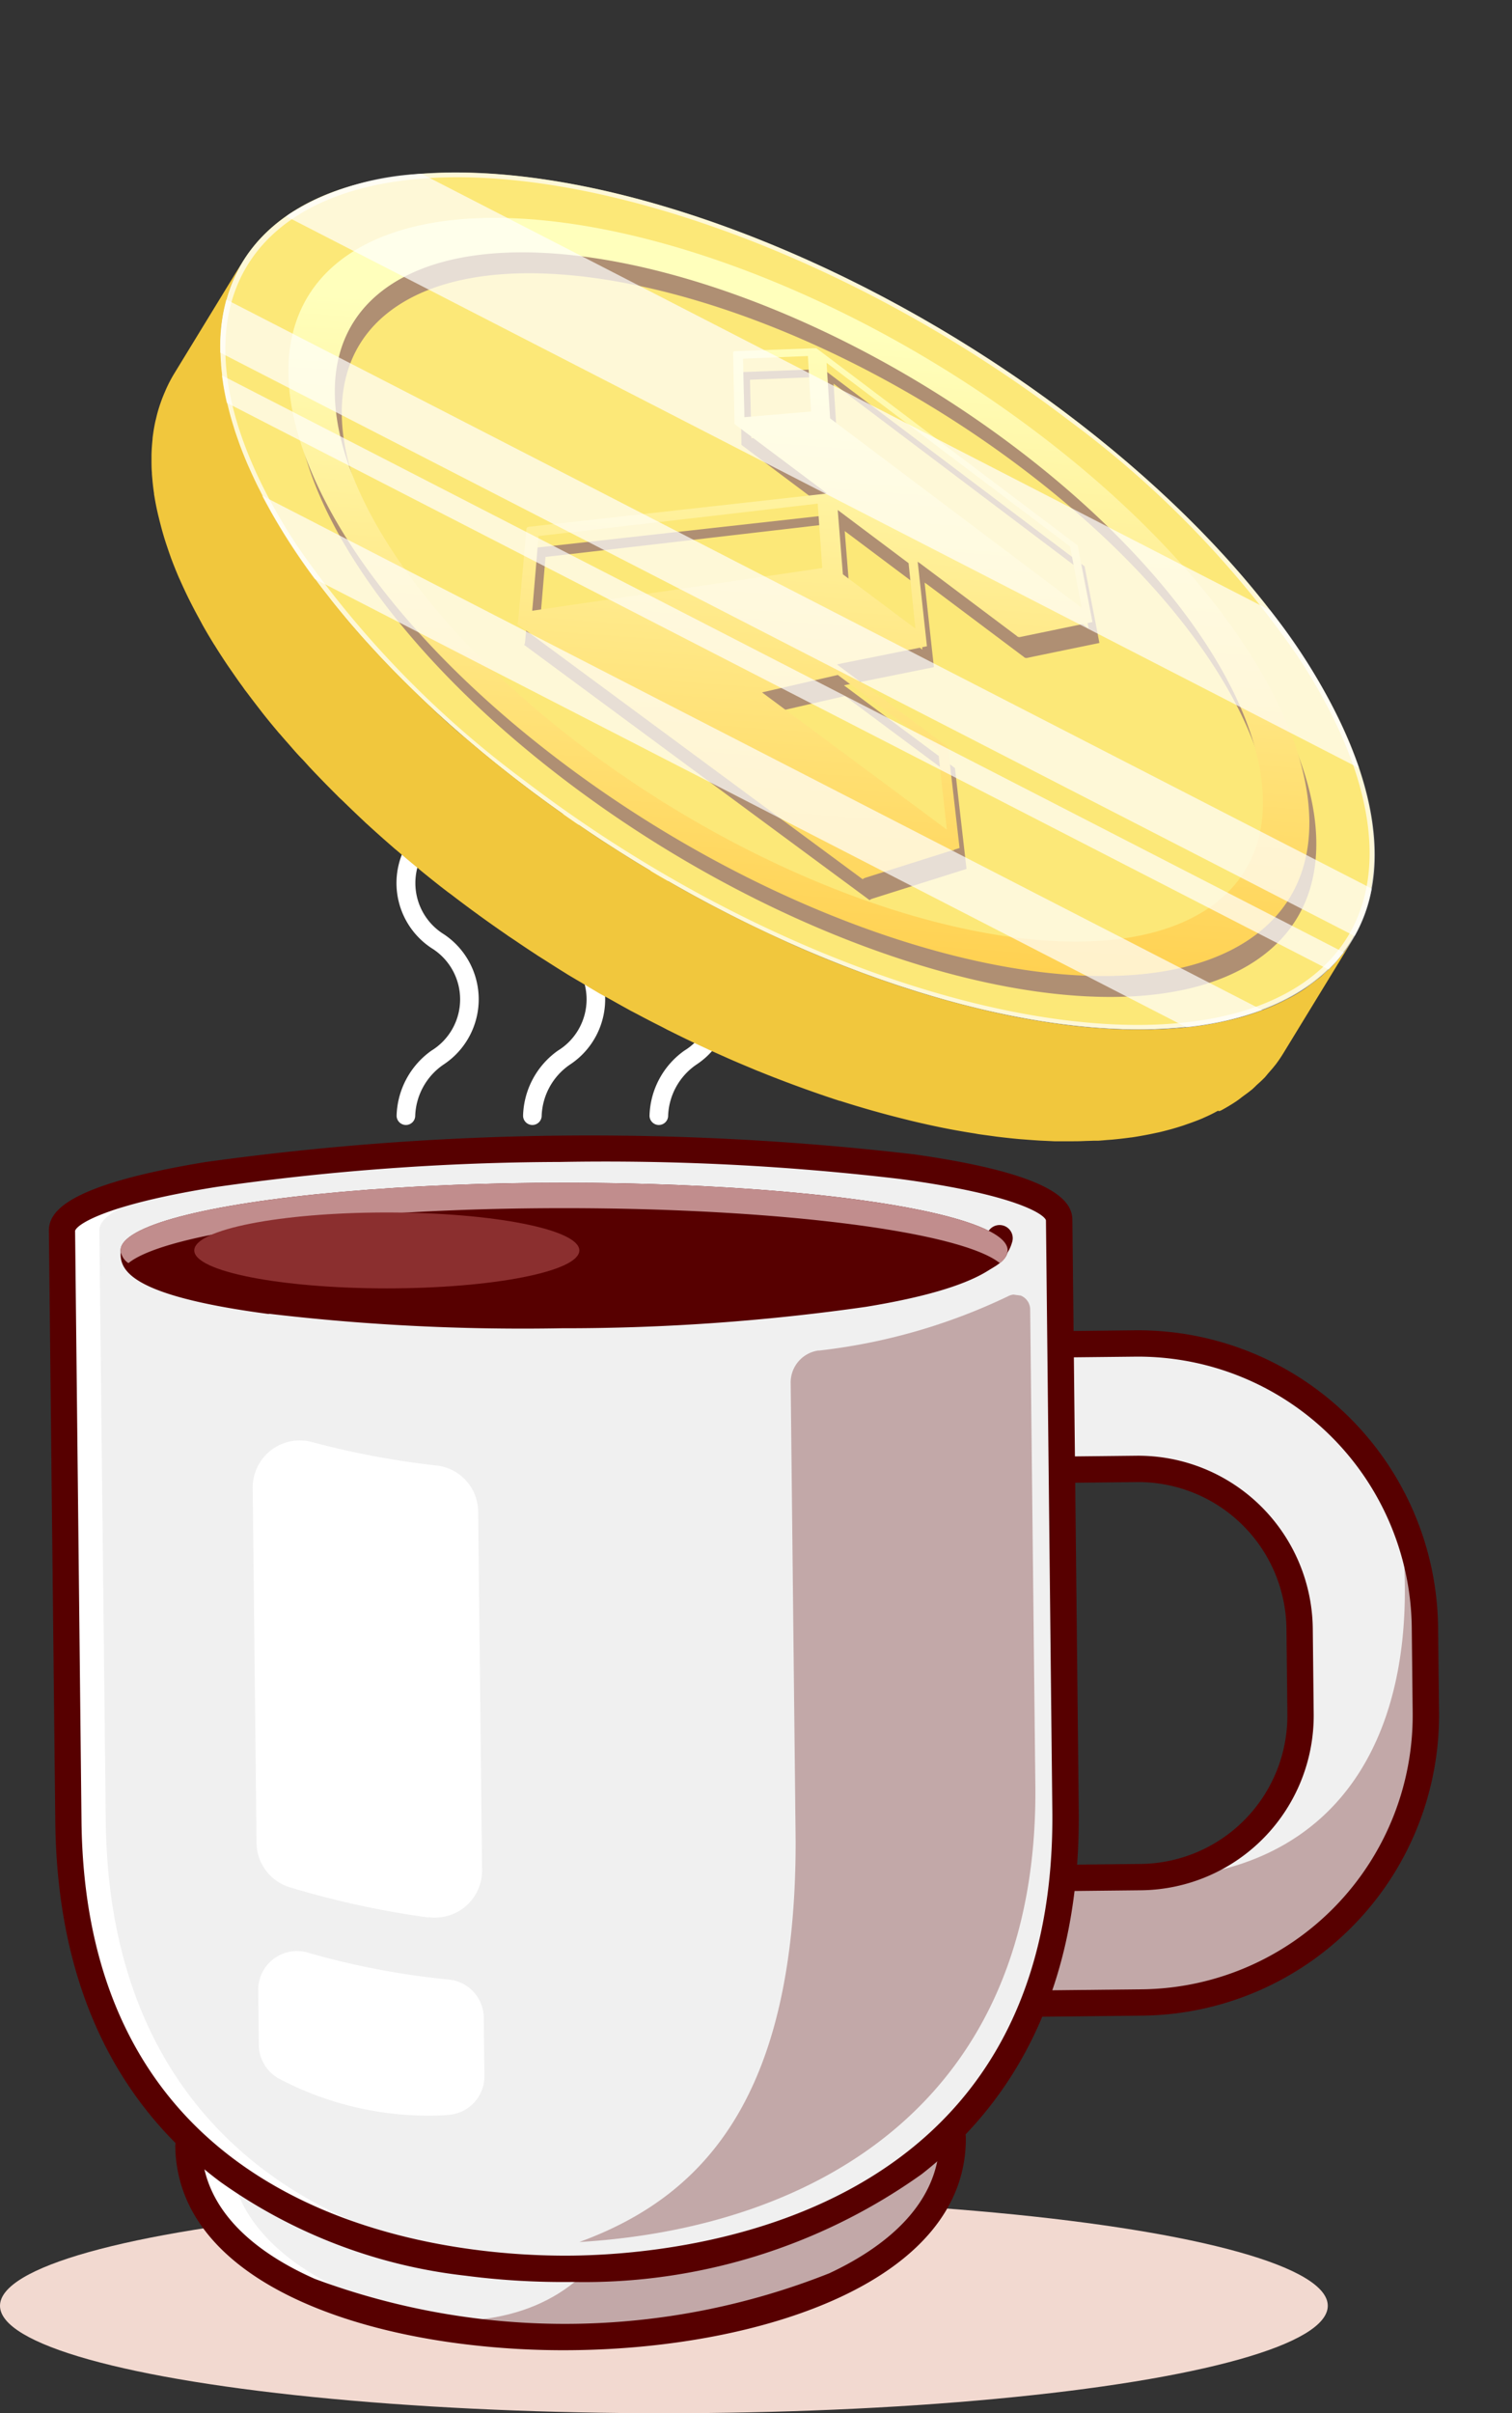<svg xmlns="http://www.w3.org/2000/svg" xmlns:xlink="http://www.w3.org/1999/xlink" width="42.744" height="68.175" viewBox="0 0 42.744 68.175">
  <rect x="0" y="0" width="42.744" height="68.175" fill="#333333" stroke="none"/>
  <defs>
    <clipPath id="clip-path">
      <rect id="Rectángulo_545" data-name="Rectángulo 545" width="14.995" height="10.466" transform="matrix(0.131, -0.991, 0.991, 0.131, 650.24, 2229.824)" fill="none"/>
    </clipPath>
    <clipPath id="clip-path-2">
      <rect id="Rectángulo_546" data-name="Rectángulo 546" width="0.265" height="0.609" transform="matrix(0.131, -0.991, 0.991, 0.131, 649.968, 2207.076)" fill="none"/>
    </clipPath>
    <clipPath id="clip-path-3">
      <rect id="Rectángulo_547" data-name="Rectángulo 547" width="7.233" height="15.966" transform="matrix(0.131, -0.991, 0.991, 0.131, 631.674, 2238.743)" fill="none"/>
    </clipPath>
    <clipPath id="clip-path-4">
      <rect id="Rectángulo_548" data-name="Rectángulo 548" width="28.152" height="11.269" transform="matrix(0.131, -0.991, 0.991, 0.131, 637.86, 2236.615)" fill="none"/>
    </clipPath>
    <linearGradient id="linear-gradient" x1="-82.054" y1="209.192" x2="-82.591" y2="209.86" gradientUnits="objectBoundingBox">
      <stop offset="0.032" stop-color="#fce878"/>
      <stop offset="0.053" stop-color="#fce675"/>
      <stop offset="0.698" stop-color="#feb332"/>
      <stop offset="1" stop-color="#ffa018"/>
    </linearGradient>
    <linearGradient id="linear-gradient-2" x1="-43.845" y1="318.387" x2="-43.245" y2="317.223" gradientUnits="objectBoundingBox">
      <stop offset="0" stop-color="#ffe6b9" stop-opacity="0"/>
      <stop offset="0.156" stop-color="#ffebc8" stop-opacity="0.227"/>
      <stop offset="0.359" stop-color="#fff2db" stop-opacity="0.498"/>
      <stop offset="0.543" stop-color="#fff7eb" stop-opacity="0.714"/>
      <stop offset="0.7" stop-color="#fffbf5" stop-opacity="0.871"/>
      <stop offset="0.825" stop-color="#fffefc" stop-opacity="0.965"/>
      <stop offset="0.901" stop-color="#fff"/>
    </linearGradient>
    <linearGradient id="linear-gradient-3" x1="0.415" y1="1.315" x2="0.537" y2="0.143" gradientUnits="objectBoundingBox">
      <stop offset="0" stop-color="#ffb817"/>
      <stop offset="0.989" stop-color="#ffffbc"/>
    </linearGradient>
    <linearGradient id="linear-gradient-4" x1="-41.196" y1="309.192" x2="-42.169" y2="309.834" gradientUnits="objectBoundingBox">
      <stop offset="0" stop-color="#f1c73d"/>
      <stop offset="0.039" stop-color="#f1c73d"/>
      <stop offset="0.111" stop-color="#e89f2e"/>
      <stop offset="0.426" stop-color="#dc762b"/>
      <stop offset="0.517" stop-color="#d06b26"/>
      <stop offset="0.679" stop-color="#b1501a"/>
      <stop offset="0.721" stop-color="#a84817"/>
      <stop offset="0.836" stop-color="#aa4917"/>
      <stop offset="0.888" stop-color="#b1501a"/>
      <stop offset="0.928" stop-color="#be5b1f"/>
      <stop offset="0.961" stop-color="#d06b26"/>
      <stop offset="0.977" stop-color="#dc762b"/>
      <stop offset="0.986" stop-color="#dc782b"/>
      <stop offset="0.992" stop-color="#df802b"/>
      <stop offset="0.997" stop-color="#e38f2c"/>
      <stop offset="1" stop-color="#e89f2e"/>
    </linearGradient>
    <linearGradient id="linear-gradient-5" x1="-43.861" y1="319.623" x2="-43.264" y2="318.463" gradientUnits="objectBoundingBox">
      <stop offset="0" stop-color="#ffe6b9" stop-opacity="0"/>
      <stop offset="0.901" stop-color="#fff"/>
    </linearGradient>
  </defs>
  <g id="Grupo_2561" data-name="Grupo 2561" transform="translate(-621.482 -2173.278)">
    <g id="Grupo_2556" data-name="Grupo 2556">
      <ellipse id="Elipse_90" data-name="Elipse 90" cx="18.768" cy="3.036" rx="18.768" ry="3.036" transform="translate(621.482 2235.381)" fill="#f2d9d0"/>
      <g id="Grupo_2548" data-name="Grupo 2548">
        <g id="Grupo_2547" data-name="Grupo 2547">
          <path id="Trazado_15788" data-name="Trazado 15788" d="M661.1,2216.132a8.116,8.116,0,0,0-7.53-4.9l-2.111.023-.568,13.6-.21,5.03,3.09-.034a8.111,8.111,0,0,0,8.014-8.19l-.026-2.412a8.066,8.066,0,0,0-.659-3.115m-9.58,10.2,0-1.181L651.5,2214.8l2.111-.023a4.565,4.565,0,0,1,4.609,4.511l.026,2.411a4.565,4.565,0,0,1-4.51,4.61Z" fill="#f0f0f0"/>
          <g id="Grupo_2536" data-name="Grupo 2536" opacity="0.3">
            <g id="Grupo_2535" data-name="Grupo 2535">
              <g id="Grupo_2534" data-name="Grupo 2534" clip-path="url(#clip-path)">
                <path id="Trazado_15789" data-name="Trazado 15789" d="M661.764,2219.247l.026,2.412a8.111,8.111,0,0,1-8.014,8.19l-3.09.034.21-5.03c.21.093.421.193.627.3l0,1.181,2.008-.022.085.056c6.046.018,8.174-4.538,7.443-10.21l.044-.023a8.066,8.066,0,0,1,.659,3.115" fill="#570000"/>
              </g>
            </g>
          </g>
          <path id="Trazado_15790" data-name="Trazado 15790" d="M650.637,2230.251a.372.372,0,0,1,.045-.741l3.09-.033a7.74,7.74,0,0,0,7.646-7.814l-.026-2.412a7.74,7.74,0,0,0-7.813-7.647l-2.111.023a.372.372,0,0,1-.009-.744l2.112-.023a8.483,8.483,0,0,1,8.565,8.383l.027,2.412a8.485,8.485,0,0,1-8.383,8.566l-3.09.033a.315.315,0,0,1-.053,0" fill="#570000"/>
          <path id="Trazado_15791" data-name="Trazado 15791" d="M651.476,2226.7a.372.372,0,0,1,.045-.741l2.213-.024a4.193,4.193,0,0,0,4.142-4.233l-.026-2.412a4.193,4.193,0,0,0-4.233-4.143l-2.111.023a.372.372,0,1,1-.008-.744l2.111-.023a4.939,4.939,0,0,1,4.985,4.879l.026,2.412a4.935,4.935,0,0,1-4.878,4.985l-2.213.024a.315.315,0,0,1-.053,0" fill="#570000"/>
          <g id="Grupo_2539" data-name="Grupo 2539" opacity="0.3">
            <g id="Grupo_2538" data-name="Grupo 2538">
              <g id="Grupo_2537" data-name="Grupo 2537" clip-path="url(#clip-path-2)">
                <path id="Trazado_15792" data-name="Trazado 15792" d="M650.57,2207.026l0,.13a5.053,5.053,0,0,0-.57-.342c.211.064.4.13.567.2v.014" fill="#570000"/>
              </g>
            </g>
          </g>
          <g id="Grupo_2546" data-name="Grupo 2546">
            <path id="Trazado_15793" data-name="Trazado 15793" d="M648.412,2233.654c.056,5.112-10.321,6.791-16.71,4.879H631.7c-2.82-.845-4.863-2.388-4.888-4.645Z" fill="#f0f0f0"/>
            <path id="Trazado_15794" data-name="Trazado 15794" d="M648.412,2233.737l-20.46.222c.024,2.257,2.067,3.8,4.888,4.645h0a18.63,18.63,0,0,0,3.694.678,19.684,19.684,0,0,1-4.837-.749h0c-2.82-.845-4.863-2.388-4.888-4.645l21.6-.234c0,.028,0,.055,0,.083" fill="#fff"/>
            <g id="Grupo_2542" data-name="Grupo 2542" opacity="0.3">
              <g id="Grupo_2541" data-name="Grupo 2541">
                <g id="Grupo_2540" data-name="Grupo 2540" clip-path="url(#clip-path-3)">
                  <path id="Trazado_15795" data-name="Trazado 15795" d="M648.412,2233.654c.056,5.112-10.321,6.791-16.71,4.879q4.341,1,6.447-1.173l4.58-3.645Z" fill="#570000"/>
                </g>
              </g>
            </g>
            <path id="Trazado_15796" data-name="Trazado 15796" d="M651.426,2207.743l.18,16.685c.1,9.425-6.909,12.868-13.956,12.944a21.056,21.056,0,0,1-2.246-.094h0c-6.232-.6-11.9-4.125-11.986-12.546l-.181-16.684c-.012-1.194,6.288-2.231,14.072-2.315a75.66,75.66,0,0,1,8.564.352,23.846,23.846,0,0,1,4.13.729c.909.275,1.42.59,1.424.929" fill="#f0f0f0"/>
            <path id="Trazado_15797" data-name="Trazado 15797" d="M638.165,2237.36c-.172.007-.343.01-.515.012a21.056,21.056,0,0,1-2.246-.094h0c-6.232-.6-11.9-4.125-11.986-12.546l-.181-16.684c-.012-1.194,6.288-2.231,14.072-2.315l.513,0c-7.533.124-13.543,1.141-13.531,2.308l.181,16.684c.091,8.421,5.754,11.945,11.986,12.546h0c.566.054,1.136.085,1.707.093" fill="#fff"/>
            <path id="Trazado_15798" data-name="Trazado 15798" d="M634.657,2237.569a14.77,14.77,0,0,1-6.951-2.656c-3.044-2.275-4.613-5.7-4.661-10.177l-.181-16.684c-.005-.522.447-1.291,4.424-1.945a79.009,79.009,0,0,1,20.045-.217c3.99.568,4.459,1.327,4.465,1.849l.18,16.684c.048,4.478-1.445,7.935-4.44,10.276a16.439,16.439,0,0,1-9.884,3.045,21.3,21.3,0,0,1-3-.175m12.207-30.992a70.723,70.723,0,0,0-9.552-.473,69.951,69.951,0,0,0-9.71.706c-3.144.5-3.949,1.064-3.994,1.24l.181,16.678c.124,11.525,10.638,12.306,13.857,12.272s13.713-1.044,13.588-12.569l-.18-16.68c-.055-.177-.878-.722-4.019-1.152l-.171-.022m4.19,1.176" fill="#570000"/>
            <path id="Trazado_15799" data-name="Trazado 15799" d="M634.428,2239.479c-4.238-.559-7.956-2.348-7.991-5.587a.373.373,0,0,1,.745-.008c.021,1.959,1.751,3.133,3.2,3.773a20.276,20.276,0,0,0,14.544-.158c1.433-.67,3.138-1.881,3.116-3.841a.372.372,0,0,1,.744-.008c.044,4.054-5.728,5.963-11.109,6.021a22.93,22.93,0,0,1-3.247-.192" fill="#570000"/>
            <path id="Trazado_15800" data-name="Trazado 15800" d="M629.082,2210.4l-.32-.044c-3.42-.487-3.865-1.13-3.87-1.636a.372.372,0,0,1,.743-.026c.039.059.456.557,3.507.963l.033,0a60.646,60.646,0,0,0,8.18.405c8.452-.092,11.819-1.175,12.021-1.881a.372.372,0,1,1,.715.2c-.146.514-.733,1.26-4.127,1.815a60.218,60.218,0,0,1-8.6.606,61.348,61.348,0,0,1-8.281-.41" fill="#570000"/>
            <g id="Grupo_2545" data-name="Grupo 2545" opacity="0.3">
              <g id="Grupo_2544" data-name="Grupo 2544">
                <g id="Grupo_2543" data-name="Grupo 2543" clip-path="url(#clip-path-4)">
                  <path id="Trazado_15801" data-name="Trazado 15801" d="M644.627,2211.433a16.687,16.687,0,0,0,5.348-1.533.426.426,0,0,1,.63.37l.146,13.44c.1,8.951-6.22,12.506-12.892,12.906,3.508-1.281,6.114-4.087,6.116-11.3l-.141-12.973a.912.912,0,0,1,.793-.914" fill="#570000"/>
                </g>
              </g>
            </g>
            <path id="Trazado_15802" data-name="Trazado 15802" d="M633.6,2227.449a25.334,25.334,0,0,1-3.931-.856,1.327,1.327,0,0,1-.935-1.256l-.108-10.018a1.33,1.33,0,0,1,1.684-1.3,23.869,23.869,0,0,0,3.522.661,1.324,1.324,0,0,1,1.168,1.3l.11,10.126a1.33,1.33,0,0,1-1.51,1.333" fill="#fff"/>
            <path id="Trazado_15803" data-name="Trazado 15803" d="M634.106,2233.032a9.068,9.068,0,0,1-4.75-1.038,1.1,1.1,0,0,1-.557-.942l-.017-1.551a1.094,1.094,0,0,1,1.406-1.059,22.277,22.277,0,0,0,3.988.76,1.093,1.093,0,0,1,.982,1.075l.018,1.65a1.093,1.093,0,0,1-1.07,1.1" fill="#fff"/>
            <ellipse id="Elipse_91" data-name="Elipse 91" cx="12.538" cy="1.911" rx="12.538" ry="1.911" transform="translate(624.892 2206.691)" fill="#570000"/>
            <path id="Trazado_15804" data-name="Trazado 15804" d="M625.113,2208.961c1.1-.884,6.2-1.552,12.317-1.552s11.214.668,12.316,1.552a.485.485,0,0,0,.222-.359c0-1.055-5.614-1.911-12.538-1.911s-12.538.856-12.538,1.911A.483.483,0,0,0,625.113,2208.961Z" fill="#c18d8d"/>
            <ellipse id="Elipse_92" data-name="Elipse 92" cx="5.443" cy="1.072" rx="5.443" ry="1.072" transform="translate(626.974 2207.531)" fill="#8b2f2f"/>
          </g>
        </g>
      </g>
      <g id="Grupo_2555" data-name="Grupo 2555">
        <g id="Grupo_2550" data-name="Grupo 2550">
          <g id="Grupo_2549" data-name="Grupo 2549">
            <path id="Trazado_15805" data-name="Trazado 15805" d="M632.957,2205.059a.263.263,0,0,1-.263-.263,2.334,2.334,0,0,1,.983-1.836,1.7,1.7,0,0,0,0-2.9,2.2,2.2,0,0,1,0-3.67,1.827,1.827,0,0,0,.813-1.447.263.263,0,0,1,.525,0,2.331,2.331,0,0,1-.983,1.835,1.7,1.7,0,0,0,0,2.894,2.207,2.207,0,0,1,0,3.673,1.831,1.831,0,0,0-.812,1.448A.263.263,0,0,1,632.957,2205.059Z" fill="#fff"/>
          </g>
        </g>
        <g id="Grupo_2552" data-name="Grupo 2552">
          <g id="Grupo_2551" data-name="Grupo 2551">
            <path id="Trazado_15806" data-name="Trazado 15806" d="M636.532,2205.059a.263.263,0,0,1-.263-.263,2.332,2.332,0,0,1,.983-1.836,1.7,1.7,0,0,0,0-2.9,2.2,2.2,0,0,1,0-3.67,1.829,1.829,0,0,0,.812-1.447.263.263,0,0,1,.526,0,2.331,2.331,0,0,1-.983,1.835,1.7,1.7,0,0,0,0,2.894,2.207,2.207,0,0,1,0,3.673,1.831,1.831,0,0,0-.812,1.448A.263.263,0,0,1,636.532,2205.059Z" fill="#fff"/>
          </g>
        </g>
        <g id="Grupo_2554" data-name="Grupo 2554">
          <g id="Grupo_2553" data-name="Grupo 2553">
            <path id="Trazado_15807" data-name="Trazado 15807" d="M640.107,2205.059a.263.263,0,0,1-.263-.263,2.332,2.332,0,0,1,.983-1.836,1.7,1.7,0,0,0,0-2.9,2.2,2.2,0,0,1,0-3.67,1.829,1.829,0,0,0,.812-1.447.263.263,0,0,1,.526,0,2.331,2.331,0,0,1-.983,1.835,1.7,1.7,0,0,0,0,2.894,2.207,2.207,0,0,1,0,3.673,1.831,1.831,0,0,0-.812,1.448A.263.263,0,0,1,640.107,2205.059Z" fill="#fff"/>
          </g>
        </g>
      </g>
    </g>
    <g id="Grupo_2560" data-name="Grupo 2560" style="isolation: isolate">
      <ellipse id="Elipse_93" data-name="Elipse 93" cx="8.671" cy="18.377" rx="8.671" ry="18.377" transform="matrix(0.521, -0.853, 0.853, 0.521, 623.823, 2188.075)" fill="url(#linear-gradient)"/>
      <path id="Trazado_15808" data-name="Trazado 15808" d="M651.81,2185.093c-7.921-6.047-17.828-8.636-22.128-5.782s-1.364,10.068,6.557,16.115,17.828,8.635,22.128,5.782S659.731,2191.14,651.81,2185.093Zm-15.487,10.247a28.26,28.26,0,0,1-6.425-6.619h0c-2.69-4.077-2.729-7.551-.1-9.294,4.247-2.818,14.086-.238,21.932,5.752a28.222,28.222,0,0,1,6.425,6.619c2.691,4.077,2.73,7.551.1,9.293C654.008,2203.909,644.17,2201.329,636.323,2195.34Z" opacity="0.7" fill="url(#linear-gradient-2)" style="mix-blend-mode: overlay;isolation: isolate"/>
      <g id="Grupo_2559" data-name="Grupo 2559">
        <g id="Grupo_2557" data-name="Grupo 2557" opacity="0.75" style="mix-blend-mode: multiply;isolation: isolate">
          <path id="Trazado_15809" data-name="Trazado 15809" d="M656.964,2200.429c-3.781,2.508-12.553.2-19.556-5.145s-9.626-11.737-5.845-14.246,12.553-.2,19.557,5.147S660.744,2197.92,656.964,2200.429Zm-1.155-.882c3.437-2.28,1.054-8.088-5.312-12.948s-14.343-6.96-17.78-4.68-1.053,8.092,5.314,12.952S652.373,2201.828,655.809,2199.547Zm-11.09-15.841-2.257.084a.075.075,0,0,0-.045.012.045.045,0,0,0-.012.035c.013.63.024,1.276.037,1.94,0,.079-.018.055.089.136l2.434,1.825.086.069c-.024.005-.04.01-.058.012l-.955.107-2.441.272-2.853.318q-1.029.115-2.107.234a.1.1,0,0,0-.056.019.073.073,0,0,0-.021.051q-.1,1.149-.213,2.365c-.008.087-.016.174-.026.261a.171.171,0,0,1-.022.05l9.766,7.211a.3.3,0,0,1,.06-.035l2.631-.831.049-.016-.327-2.849-3.137-2.336c.154-.036.3-.062.448-.092l.431-.087.43-.086.417-.084.416-.084.4-.081-.262-2.388c.033.023.057.038.079.054l.607.455,2.066,1.55c.016.012.033.023.048.036a.105.105,0,0,0,.1.031c.535-.112,1.059-.219,1.572-.325l.427-.088.042-.01-.085-.443q-.17-.877-.333-1.72v0l-7.389-5.573Zm-7.975,7.2c.054-.635.108-1.275.159-1.894l1.53-.176.467-.055,1.5-.173,1.356-.158,1.661-.193.779-.09.2-.024.4-.046.128,1.819-8.2,1.207Zm11.454,4.146.143,1.3.106.959-5.224-3.876,2.142-.493Zm-.833-5.27.193,1.848-2.05-1.533-.146-1.817Zm-4.657-4.785q-.012-.5-.024-.991l1.836-.075.087,1.568-1.883.16C642.719,2185.432,642.714,2185.212,642.708,2184.993Zm9.224,4.315.263,1.395.041.215.022.116-7.111-5.351-.1-1.57Z" fill="#967272"/>
        </g>
        <g id="Grupo_2558" data-name="Grupo 2558">
          <path id="Trazado_15810" data-name="Trazado 15810" d="M656.767,2199.838c-3.781,2.508-12.553.2-19.556-5.144s-9.626-11.738-5.845-14.247,12.553-.2,19.557,5.147S660.547,2197.329,656.767,2199.838Zm-1.155-.881c3.437-2.281,1.054-8.089-5.312-12.949s-14.343-6.96-17.78-4.68-1.053,8.092,5.314,12.952S652.176,2201.237,655.612,2198.957Zm-11.09-15.842-2.257.084a.07.07,0,0,0-.044.012.043.043,0,0,0-.013.035c.013.631.024,1.277.037,1.94,0,.079-.018.055.089.136l2.434,1.825.086.069c-.024,0-.04.01-.058.012l-.955.107-2.441.272-2.853.318q-1.029.115-2.107.234a.1.1,0,0,0-.056.02.071.071,0,0,0-.021.05c-.068.767-.14,1.554-.213,2.365-.008.087-.016.174-.025.261a.19.19,0,0,1-.023.05l9.766,7.211a.369.369,0,0,1,.06-.035l2.631-.831.049-.016-.327-2.849-3.137-2.335c.154-.037.3-.063.448-.093s.288-.058.431-.086l.43-.087.417-.084.416-.083.4-.082-.261-2.388c.033.023.056.038.078.055l.607.454,2.066,1.55c.016.012.033.023.048.036a.1.1,0,0,0,.1.031l1.572-.325.428-.088.041-.01-.085-.443q-.169-.877-.333-1.72v0l-7.389-5.574A.336.336,0,0,1,644.522,2183.115Zm-7.975,7.2c.054-.635.108-1.275.159-1.893.52-.059,1.037-.12,1.53-.177l.467-.054,1.5-.174,1.356-.157,1.661-.193.779-.091.2-.023.4-.047.128,1.819-8.2,1.207ZM648,2194.457l.143,1.3.106.958-5.224-3.876,2.142-.493Zm-.833-5.27.193,1.848-2.05-1.532-.146-1.818Zm-4.657-4.785c-.008-.335-.015-.665-.024-.99l1.836-.076.087,1.568-1.883.16C642.522,2184.842,642.517,2184.621,642.511,2184.4Zm9.224,4.315.263,1.4.041.214.022.116-7.111-5.35-.1-1.57Z" fill="url(#linear-gradient-3)"/>
        </g>
      </g>
      <path id="Trazado_15811" data-name="Trazado 15811" d="M655.987,2204.652l.007,0c.147-.079.29-.164.427-.255l.029-.02c.061-.041.114-.086.172-.129.075-.055.152-.109.222-.167l.017-.012c.051-.043.1-.091.145-.136.067-.061.137-.122.2-.187l.018-.017c.043-.044.078-.093.119-.139.06-.069.122-.137.177-.209.006-.008.014-.015.021-.024a4,4,0,0,0,.225-.331l1.947-3.185a4.227,4.227,0,0,1-.247.356c-.055.071-.117.139-.177.208-.046.052-.088.106-.137.157s-.132.125-.2.187-.1.1-.162.148-.147.111-.221.166-.131.1-.2.149q-.206.137-.427.255c-.026.014-.054.026-.08.04-.132.068-.267.134-.407.194s-.264.109-.4.157l-.083.029c-.149.051-.3.1-.457.142l-.026.007c-.145.039-.3.074-.446.106l-.132.027c-.164.033-.33.062-.5.087H655.4c-.172.025-.349.044-.528.061l-.172.014c-.121.009-.244.017-.367.023-.1,0-.2.008-.295.01s-.216,0-.325,0l-.306,0c-.121,0-.243-.005-.367-.01l-.2-.01c-.152-.009-.307-.02-.462-.033l-.154-.012q-.31-.029-.627-.068l-.143-.02c-.153-.021-.308-.043-.464-.068-.281-.044-.565-.092-.853-.149l-.037-.008c-.276-.055-.556-.117-.837-.184l-.269-.066q-.324-.08-.652-.17l-.274-.076c-.278-.08-.558-.163-.84-.253l-.069-.021c-.337-.109-.677-.227-1.019-.35l-.261-.095c-.318-.118-.636-.24-.955-.369l-.094-.037-.183-.077c-.187-.078-.374-.157-.562-.239-.091-.039-.183-.081-.274-.122l-.436-.2q-.5-.234-1.009-.485l-.222-.113q-.348-.177-.7-.362l-.321-.175c-.184-.1-.368-.2-.551-.307l-.332-.19c-.176-.1-.351-.207-.526-.313-.107-.064-.214-.128-.32-.193-.179-.11-.356-.223-.534-.337l-.289-.184c-.2-.128-.39-.259-.585-.391l-.218-.146q-.4-.274-.792-.56-.37-.268-.736-.547l-.223-.174q-.283-.22-.56-.443l-.231-.188q-.267-.22-.527-.442l-.2-.166c-.236-.2-.468-.411-.693-.618l-.1-.1q-.309-.287-.6-.574l-.167-.164c-.244-.242-.481-.484-.708-.726-.086-.092-.17-.183-.254-.275-.062-.068-.126-.136-.187-.205-.093-.1-.183-.207-.273-.311-.053-.061-.108-.123-.16-.184-.037-.043-.071-.086-.107-.129-.125-.15-.249-.3-.368-.449-.053-.066-.1-.132-.155-.2-.1-.127-.2-.253-.291-.38l-.15-.2c-.105-.145-.206-.289-.306-.433l-.11-.159c-.13-.2-.256-.388-.376-.58-.022-.036-.042-.071-.063-.107-.1-.158-.189-.315-.278-.471l-.1-.187c-.073-.134-.144-.267-.211-.4-.031-.061-.063-.122-.093-.183q-.115-.235-.218-.469c-.014-.03-.029-.061-.042-.092-.08-.185-.153-.367-.221-.549-.019-.05-.036-.1-.053-.15-.048-.132-.093-.264-.133-.4-.019-.06-.037-.119-.054-.179-.037-.127-.071-.254-.1-.379-.013-.051-.027-.1-.038-.153-.039-.173-.073-.344-.1-.512,0-.019,0-.037-.007-.056-.022-.15-.039-.3-.051-.442,0-.052-.007-.1-.01-.155-.006-.115-.01-.228-.01-.34,0-.053,0-.1,0-.157,0-.123.01-.246.021-.366,0-.033,0-.067.008-.1.017-.151.041-.3.071-.444.008-.037.018-.072.026-.108.025-.109.054-.216.087-.322.014-.046.03-.092.046-.138.034-.1.072-.194.113-.288.018-.041.035-.082.054-.122a3.8,3.8,0,0,1,.2-.382l-1.947,3.185a4.1,4.1,0,0,0-.2.382c-.019.04-.035.081-.053.122-.041.094-.079.19-.113.288-.016.046-.032.091-.046.138-.033.1-.062.213-.087.321-.009.037-.019.072-.026.109-.03.145-.054.293-.071.444,0,.033-.005.067-.008.1-.011.121-.019.242-.022.366,0,.052,0,.1,0,.157,0,.112,0,.225.011.339,0,.052.005.1.01.155.012.146.028.293.051.442,0,.019,0,.038.007.057.026.168.06.339.1.512.011.05.025.1.037.152.031.126.064.252.1.38.017.059.035.119.053.179.041.131.086.262.133.4l.053.15c.068.181.141.364.221.549.014.03.029.062.042.092.069.155.142.312.219.469.03.061.061.122.092.183.068.133.138.266.212.4.034.062.067.124.1.186q.132.235.278.473c.022.035.041.07.063.1.119.193.245.386.376.581l.109.157c.1.145.2.29.308.435.022.031.043.063.066.094l.083.108c.094.127.192.254.291.382.051.065.1.131.155.2.119.15.242.3.368.449.03.035.056.07.086.1l.021.023c.052.062.107.124.16.185.09.1.18.207.273.311.061.069.125.137.187.2s.143.158.217.237l.036.038c.228.242.465.484.708.726.024.023.046.047.07.071s.066.062.1.093q.294.288.6.575c.026.024.05.049.077.073l.025.022q.338.31.694.619l.06.053c.044.038.091.075.135.113q.259.222.528.442c.042.035.083.071.126.106l.1.081c.184.149.372.3.562.445.046.035.089.07.134.1l.088.067q.358.274.724.539l.011.009q.395.285.793.559l.018.014c.067.045.134.088.2.133.194.132.389.263.585.39l.05.034c.079.051.159.1.239.151.177.113.355.227.534.337l.089.056c.077.047.154.091.23.137.175.1.351.21.527.313l.136.081.2.109c.184.1.368.207.552.307.062.034.123.07.184.1l.136.071q.348.186.7.362c.058.03.116.062.174.091l.048.023q.5.252,1.008.484l.088.043.35.156.272.121c.188.082.376.161.564.239.06.025.121.052.181.076l.024.01.07.027c.32.13.639.252.956.37l.26.095c.342.123.682.241,1.02.35l.009,0c.02.006.04.011.059.018q.423.134.841.253l.274.076c.219.06.436.116.653.17.089.022.178.045.267.066.282.066.561.128.838.184l.037.007c.288.057.572.106.853.15l.088.016c.126.019.251.035.376.052l.143.02c.211.026.42.049.626.068.052.005.1.008.154.012q.234.019.463.033l.2.009.192.009c.06,0,.117,0,.177,0l.305,0c.109,0,.217,0,.324-.005s.2-.006.3-.01c.043,0,.089,0,.132,0,.079-.005.156-.012.234-.019l.173-.013c.178-.017.355-.037.527-.061h.01c.17-.025.336-.055.5-.087l.131-.027.146-.031c.1-.023.2-.049.3-.076l.024-.006q.169-.047.333-.1c.042-.013.083-.029.124-.043l.084-.029c.124-.044.247-.09.365-.14l.036-.017c.14-.06.274-.126.406-.2C655.937,2204.675,655.963,2204.665,655.987,2204.652Z" fill="url(#linear-gradient-4)"/>
      <path id="Trazado_15812" data-name="Trazado 15812" d="M655.022,2202.3l-24.643-12.666a17.723,17.723,0,0,1-1.487-2.354l28.275,14.532A8.717,8.717,0,0,1,655.022,2202.3Zm5.239-3.918-32.381-16.642a5.094,5.094,0,0,0-.172,1.5l32.068,16.481A4.279,4.279,0,0,0,660.261,2198.379Zm-1.218,2.286a4.308,4.308,0,0,0,.428-.484l-31.714-16.3a7.677,7.677,0,0,0,.136.774Zm-1.656-10.149L633.4,2178.188a7.734,7.734,0,0,0-3.719,1.123c-.038.025-.07.053-.107.079l30.328,15.587A15.669,15.669,0,0,0,657.387,2190.516Z" opacity="0.7" fill="url(#linear-gradient-5)" style="mix-blend-mode: overlay;isolation: isolate"/>
    </g>
  </g>
</svg>
